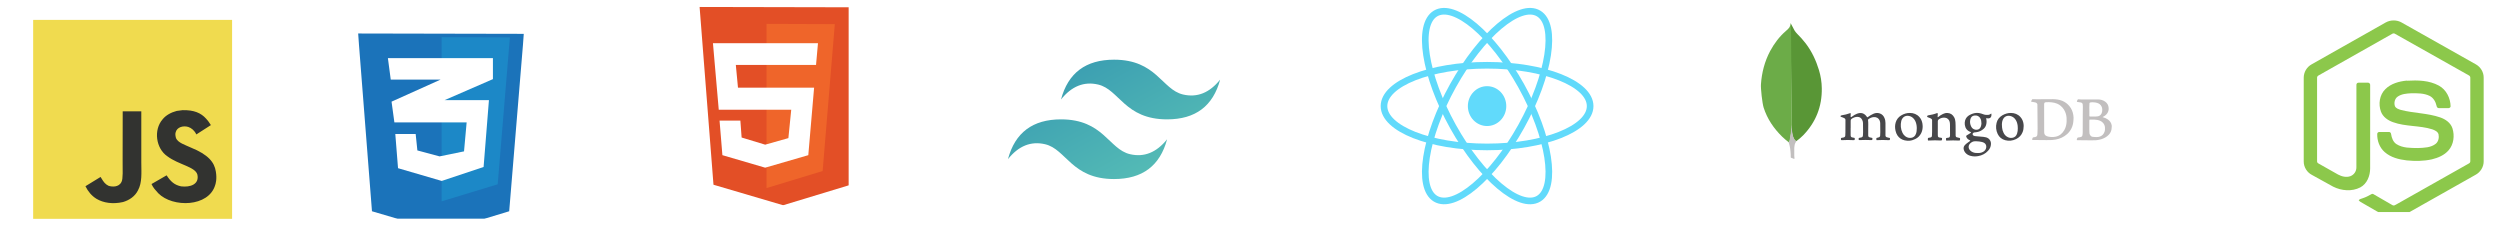<svg width="754" height="70" viewBox="0 0 754 70" fill="none" xmlns="http://www.w3.org/2000/svg">
<g clip-path="url(#clip0_764_259)">
<g filter="url(#filter0_d_764_259)">
<path d="M210.187 55.715L206 2.1L256 2.208L251.573 55.715L231.189 61.9L210.187 55.715Z" fill="#E34F26"/>
</g>
<path d="M231.189 56.722V7.206L251.779 7.278L248.107 51.579L231.189 56.722Z" fill="#EF652A"/>
<path d="M246.117 19.576L246.7 13.032H215.025L216.775 33.097H238.635L237.778 41.655L230.777 43.632L223.674 41.475L223.296 36.369H217.016L217.874 46.797L230.777 50.573L243.783 46.797L245.533 26.444H222.575L221.923 19.576H246.117Z" fill="white"/>
</g>
<g filter="url(#filter1_d_764_259)">
<path d="M0 2H60V62H0V2Z" fill="#F0DB4F"/>
<path d="M55.089 47.69C54.65 44.953 52.865 42.654 47.578 40.51C45.741 39.665 43.694 39.061 43.084 37.669C42.867 36.859 42.838 36.403 42.975 35.913C43.369 34.321 45.268 33.825 46.774 34.281C47.743 34.606 48.662 35.354 49.215 36.546C51.804 34.869 51.798 34.88 53.606 33.728C52.945 32.702 52.591 32.228 52.158 31.789C50.601 30.049 48.479 29.154 45.086 29.223C44.498 29.297 43.905 29.377 43.318 29.451C41.624 29.878 40.01 30.768 39.063 31.96C36.222 35.183 37.032 40.823 40.489 43.145C43.894 45.7 48.895 46.282 49.534 48.671C50.156 51.597 47.384 52.544 44.629 52.207C42.599 51.785 41.47 50.753 40.249 48.877C38.002 50.177 38.002 50.177 35.692 51.506C36.24 52.703 36.816 53.245 37.734 54.283C42.08 58.692 52.956 58.475 54.907 51.802C54.987 51.574 55.511 50.046 55.089 47.69V47.69ZM32.618 29.576H27.006C27.006 34.424 26.983 39.238 26.983 44.086C26.983 47.171 27.143 50 26.641 50.867C25.819 52.572 23.692 52.361 22.723 52.03C21.736 51.546 21.234 50.855 20.652 49.88C20.492 49.601 20.373 49.384 20.333 49.367C18.81 50.297 17.293 51.232 15.77 52.162C16.529 53.719 17.646 55.07 19.078 55.949C21.217 57.232 24.091 57.625 27.097 56.935C29.053 56.365 30.741 55.184 31.625 53.388C32.903 51.032 32.629 48.181 32.618 45.027C32.646 39.882 32.618 34.738 32.618 29.576Z" fill="#323330"/>
</g>
<g clip-path="url(#clip1_764_259)" filter="url(#filter2_d_764_259)">
<g filter="url(#filter3_d_764_259)">
<path d="M112.187 55.715L108 2.101L158 2.208L153.573 55.715L133.189 61.899L112.187 55.715Z" fill="#1B73BA"/>
</g>
<path d="M133.189 56.721V7.207L153.779 7.279L150.107 51.579L133.189 56.721Z" fill="#1C88C7"/>
<path d="M148.666 13.536H116.991L117.849 20.008H132.88L118.09 26.66L118.947 32.917H140.739L139.949 41.654L132.571 43.165L125.879 41.367L125.365 36.405H119.222L120.045 46.725L133.223 50.573L145.852 46.366L147.465 26.192H134.115L148.665 19.864L148.666 13.536Z" fill="white"/>
</g>
<g clip-path="url(#clip2_764_259)">
<g filter="url(#filter4_d_764_259)">
<path fill-rule="evenodd" clip-rule="evenodd" d="M320 26C322.133 18 327.467 14 336 14C348.8 14 350.4 23 356.8 24.5C361.067 25.5 364.8 24 368 20C365.867 28 360.533 32 352 32C339.2 32 337.6 23 331.2 21.5C326.933 20.5 323.2 22 320 26ZM304 44C306.133 36 311.467 32 320 32C332.8 32 334.4 41 340.8 42.5C345.067 43.5 348.8 42 352 38C349.867 46 344.533 50 336 50C323.2 50 321.6 41 315.2 39.5C310.933 38.5 307.2 40 304 44Z" fill="url(#paint0_linear_764_259)"/>
</g>
</g>
<g clip-path="url(#clip3_764_259)">
<path d="M448.5 38.011C451.7 38.011 454.293 35.32 454.293 32C454.293 28.68 451.7 25.989 448.5 25.989C445.3 25.989 442.707 28.68 442.707 32C442.707 35.32 445.3 38.011 448.5 38.011Z" fill="#61DAFB"/>
<path d="M448.5 44.315C465.669 44.315 479.587 38.801 479.587 32C479.587 25.199 465.669 19.685 448.5 19.685C431.331 19.685 417.413 25.199 417.413 32C417.413 38.801 431.331 44.315 448.5 44.315Z" stroke="#61DAFB" stroke-width="2"/>
<path d="M438.221 38.157C446.805 53.584 458.366 63.332 464.043 59.932C469.721 56.531 467.364 41.269 458.779 25.843C450.195 10.416 438.634 0.668 432.957 4.068C427.279 7.469 429.636 22.731 438.221 38.157Z" stroke="#61DAFB" stroke-width="2"/>
<path d="M438.221 25.843C429.636 41.269 427.279 56.531 432.957 59.931C438.634 63.332 450.195 53.583 458.779 38.157C467.364 22.731 469.721 7.469 464.043 4.068C458.366 0.668 446.805 10.416 438.221 25.843Z" stroke="#61DAFB" stroke-width="2"/>
</g>
<path d="M540.147 7.154L541.237 9.204C541.474 9.574 541.751 9.917 542.061 10.228C542.974 11.141 543.843 12.098 544.621 13.123C546.469 15.55 547.716 18.245 548.607 21.163C549.141 22.945 549.431 24.771 549.453 26.619C549.543 32.142 547.649 36.885 543.819 40.827C543.198 41.452 542.528 42.026 541.815 42.542C541.435 42.542 541.258 42.242 541.102 41.985C540.802 41.485 540.634 40.938 540.545 40.382C540.411 39.714 540.322 39.046 540.367 38.355V38.043C540.345 37.976 540.011 7.311 540.144 7.155L540.147 7.154Z" fill="#599636"/>
<path d="M540.147 7.088C540.102 6.998 540.057 7.066 540.013 7.11C540.035 7.555 539.879 7.956 539.633 8.335C539.366 8.715 539.009 9.003 538.653 9.315C536.671 11.03 535.113 13.101 533.865 15.417C532.217 18.535 531.349 21.875 531.105 25.394C530.995 26.664 531.505 31.14 531.907 32.431C532.997 35.861 534.957 38.733 537.507 41.227C538.131 41.827 538.799 42.385 539.489 42.919C539.689 42.919 539.712 42.741 539.756 42.607C539.844 42.323 539.911 42.032 539.956 41.738C540.156 40.625 540.268 39.511 540.401 38.398L540.156 7.088H540.147Z" fill="#6CAC48"/>
<path d="M541.24 43.9C541.285 43.388 541.54 42.965 541.797 42.542C541.53 42.432 541.329 42.208 541.173 41.962C541.039 41.739 540.928 41.462 540.839 41.227C540.527 40.292 540.459 39.312 540.371 38.354V37.774C540.261 37.864 540.237 38.62 540.237 38.732C540.17 39.756 540.037 40.759 539.837 41.738C539.77 42.138 539.727 42.54 539.481 42.896C539.481 42.941 539.481 42.986 539.503 43.052C539.903 44.232 540.015 45.435 540.083 46.66V47.105C540.083 47.639 540.061 47.528 540.506 47.705C540.684 47.772 540.886 47.795 541.063 47.928C541.197 47.928 541.219 47.818 541.219 47.728L541.152 46.993V44.943C541.13 44.587 541.197 44.23 541.242 43.896L541.24 43.9Z" fill="#C2BFBF"/>
<g filter="url(#filter5_d_764_259)">
<path d="M558.151 34.586V36.707C558.148 36.791 558.153 36.875 558.165 36.958C558.193 37.21 558.347 37.363 558.573 37.433C558.785 37.489 559 37.531 559.217 37.559C559.342 37.573 559.384 37.628 559.399 37.763C559.413 38.238 559.371 38.294 558.91 38.266C557.836 38.209 556.761 38.196 555.687 38.266H555.585C555.25 38.28 555.222 38.251 555.222 37.916C555.222 37.86 555.236 37.791 555.236 37.734C555.236 37.632 555.306 37.581 555.404 37.581C555.629 37.554 555.837 37.498 556.047 37.456C556.34 37.386 556.507 37.205 556.535 36.911C556.576 36.591 556.576 36.256 556.576 35.934L556.59 32.195C556.595 32.086 556.569 31.979 556.514 31.885C556.46 31.791 556.38 31.714 556.284 31.664C556.032 31.524 555.765 31.411 555.488 31.329C555.404 31.301 555.32 31.288 555.251 31.245C555.047 31.147 555.041 30.966 555.236 30.854C555.306 30.813 555.39 30.785 555.473 30.77C556.32 30.645 557.152 30.435 557.957 30.142C558.124 30.086 558.166 30.102 558.181 30.268C558.196 30.37 558.181 30.493 558.167 30.589C558.139 30.77 558.14 30.951 558.14 31.12C558.14 31.189 558.154 31.259 558.223 31.301C558.293 31.343 558.363 31.301 558.427 31.261C558.721 31.036 559.014 30.828 559.334 30.648C559.794 30.397 560.284 30.173 560.815 30.104C561.458 30.02 562.015 30.187 562.504 30.606C562.706 30.787 562.884 30.993 563.034 31.22C563.174 31.424 563.187 31.429 563.369 31.289C563.9 30.898 564.457 30.55 565.058 30.299C565.686 30.033 566.328 29.992 566.969 30.215C567.625 30.452 568.072 30.912 568.337 31.54C568.562 32.043 568.658 32.561 568.658 33.103V36.842C568.658 37.093 568.76 37.251 569.007 37.373C569.273 37.475 569.566 37.526 569.845 37.582C570.026 37.623 570.026 37.623 570.026 37.807C569.999 38.267 569.957 38.295 569.51 38.267C568.39 38.204 567.267 38.204 566.147 38.267C565.923 38.281 565.923 38.281 565.91 38.057V37.988C565.896 37.61 565.896 37.61 566.259 37.528L566.622 37.43C566.745 37.401 566.854 37.332 566.933 37.233C567.011 37.134 567.054 37.012 567.055 36.886L567.096 35.839L567.068 33.105C567.058 32.861 567.006 32.62 566.915 32.393C566.566 31.541 565.799 31.235 565.059 31.319C564.5 31.375 564.012 31.598 563.551 31.919C563.453 31.989 563.384 32.072 563.398 32.212C563.524 33.106 563.439 33.999 563.454 34.892V36.832C563.454 37.181 563.594 37.349 563.929 37.432L564.573 37.572C564.671 37.586 564.726 37.628 564.726 37.74V37.842C564.711 38.233 564.685 38.25 564.293 38.246C563.177 38.19 562.06 38.205 560.958 38.246C560.58 38.26 560.549 38.218 560.567 37.838C560.581 37.613 560.608 37.601 560.818 37.559L561.277 37.475C561.686 37.391 561.836 37.238 561.864 36.805L561.904 35.87L561.877 33.065C561.849 32.716 561.775 32.381 561.584 32.06C561.305 31.543 560.869 31.279 560.272 31.25C559.671 31.209 559.141 31.432 558.638 31.71C558.289 31.914 558.135 32.156 558.163 32.562V34.599L558.151 34.586ZM584.442 34.671V36.639C584.444 36.779 584.453 36.918 584.469 37.057C584.475 37.15 584.511 37.238 584.571 37.309C584.632 37.379 584.713 37.428 584.804 37.449C585.045 37.519 585.293 37.561 585.543 37.574C585.683 37.588 585.711 37.644 585.725 37.756V37.854C585.711 38.342 585.656 38.398 585.181 38.371C584.119 38.301 583.06 38.315 581.999 38.371L581.591 38.385C581.507 38.385 581.489 38.344 581.465 38.287C581.424 38.094 581.424 37.894 581.465 37.701C581.479 37.617 581.534 37.599 581.618 37.575C581.822 37.548 581.996 37.506 582.19 37.473C582.539 37.389 582.665 37.248 582.678 36.887L582.719 35.715V32.282C582.719 32.031 582.621 31.877 582.398 31.765C582.147 31.625 581.882 31.528 581.602 31.43C581.518 31.402 581.434 31.374 581.365 31.332C581.183 31.206 581.161 31.026 581.337 30.886C581.417 30.821 581.514 30.782 581.616 30.773C582.51 30.634 583.375 30.439 584.212 30.104C584.31 30.063 584.352 30.089 584.394 30.173C584.435 30.257 584.45 30.355 584.434 30.452L584.394 31.107C584.394 31.191 584.353 31.312 584.421 31.344C584.505 31.4 584.561 31.275 584.631 31.242C585.043 30.896 585.498 30.606 585.985 30.377C586.417 30.173 586.863 30.042 587.366 30.071C588.301 30.127 588.971 30.602 589.403 31.425C589.628 31.858 589.724 32.332 589.766 32.821L589.807 33.842L589.821 36.926C589.835 37.163 589.919 37.317 590.156 37.401C590.401 37.482 590.654 37.543 590.909 37.582C591.134 37.61 591.146 37.652 591.161 37.861V37.931C591.133 38.405 591.104 38.419 590.63 38.39C589.588 38.334 588.545 38.334 587.504 38.39C587.364 38.404 587.225 38.39 587.096 38.404C587.012 38.404 586.956 38.39 586.942 38.306C586.915 38.124 586.886 37.944 586.928 37.748C586.942 37.664 586.984 37.622 587.081 37.608L587.725 37.506C587.949 37.45 588.074 37.301 588.102 37.097L588.13 36.706L588.116 33.79C588.116 33.455 588.101 33.12 588.032 32.785C587.864 32.07 587.32 31.56 586.582 31.488C585.939 31.419 585.357 31.586 584.824 31.934C584.558 32.102 584.446 32.339 584.446 32.632V34.739C584.446 34.699 584.446 34.699 584.46 34.699L584.442 34.671Z" fill="#47474A"/>
</g>
<g filter="url(#filter6_d_764_259)">
<path d="M625.313 30.721C625.16 29.702 624.782 28.796 624.127 28C623.555 27.297 622.816 26.75 621.977 26.409C621.099 26.047 620.163 25.934 619.214 25.907C618.823 25.892 613.493 25.976 613.102 25.907C613.003 25.892 612.934 25.921 612.877 26.005C612.807 26.107 612.737 26.214 612.695 26.326C612.528 26.703 612.528 26.675 612.932 26.73C613.267 26.786 613.588 26.814 613.909 26.912C614.202 27.01 614.412 27.177 614.481 27.498C614.509 27.651 614.537 32.562 614.537 34.852L614.481 36.486C614.467 36.611 614.453 36.737 614.412 36.848C614.355 37.016 614.258 37.154 614.091 37.226C613.907 37.313 613.708 37.365 613.505 37.379C613.127 37.42 613.072 37.435 612.946 37.854L612.905 38.007C612.878 38.189 612.891 38.217 613.073 38.217L617.245 38.257L618.879 38.23L620.009 38.09C621.293 37.853 622.438 37.322 623.414 36.471C623.971 35.979 624.427 35.381 624.754 34.713C625.145 33.932 625.312 33.079 625.354 32.215C625.423 31.727 625.395 31.225 625.313 30.723V30.721ZM623.289 32.702C623.233 33.596 623.052 34.461 622.592 35.242C622.006 36.261 621.168 36.973 620.01 37.223C619.508 37.325 619.006 37.376 618.479 37.307C618.101 37.266 617.739 37.223 617.39 37.097C616.762 36.873 616.539 36.485 616.525 35.872L616.511 27.458C616.511 26.956 616.736 26.845 617.097 26.83C617.641 26.789 618.2 26.802 618.744 26.858C619.324 26.913 619.892 27.051 620.433 27.266C620.835 27.433 621.207 27.665 621.536 27.95C622.29 28.593 622.792 29.4 623.068 30.35C623.292 31.118 623.333 31.899 623.292 32.68L623.289 32.702ZM636.911 34.071C636.911 33.987 636.911 33.918 636.897 33.834C636.771 33.066 636.366 32.48 635.739 32.034C635.334 31.741 634.874 31.546 634.399 31.406C634.315 31.378 634.246 31.349 634.162 31.336C634.176 31.267 634.218 31.252 634.26 31.238C634.539 31.098 634.804 30.945 635.041 30.736C635.474 30.373 635.756 29.926 635.906 29.382C635.99 29.089 635.99 28.796 635.962 28.488C635.94 28.129 635.836 27.779 635.66 27.465C635.483 27.151 635.239 26.88 634.943 26.674C634.3 26.199 633.547 26.004 632.766 25.99C631.259 25.962 629.739 25.99 628.233 25.99C627.8 25.99 627.368 26.017 626.92 25.949C626.837 25.934 626.716 25.908 626.655 26.005C626.553 26.187 626.43 26.367 626.389 26.577C626.375 26.675 626.404 26.73 626.515 26.744L627.478 26.884C627.856 26.94 628.121 27.149 628.148 27.485C628.175 27.716 628.189 27.949 628.189 28.182L628.161 30.791L628.147 35.954C628.147 36.26 628.106 36.554 628.049 36.86C628.035 36.958 627.993 37.049 627.929 37.123C627.865 37.197 627.781 37.252 627.686 37.279C627.407 37.363 627.142 37.447 626.849 37.447C626.771 37.439 626.692 37.459 626.626 37.502C626.56 37.545 626.511 37.609 626.486 37.684C626.43 37.809 626.384 37.949 626.361 38.075C626.333 38.242 626.375 38.299 626.543 38.279C626.668 38.264 631.273 38.377 632.138 38.293C632.655 38.237 633.159 38.167 633.673 38.014C634.551 37.736 635.362 37.33 636.003 36.646C636.534 36.087 636.841 35.418 636.868 34.636C636.909 34.455 636.909 34.274 636.909 34.078L636.911 34.071ZM630.143 28.352L630.184 27.236C630.184 27.027 630.268 26.93 630.477 26.887C630.812 26.818 631.147 26.846 631.482 26.86C631.817 26.887 632.137 26.929 632.472 27.027C633.085 27.209 633.561 27.558 633.841 28.143C633.967 28.409 634.034 28.7 634.036 28.995C634.05 29.386 634.021 29.763 633.868 30.138C633.631 30.655 633.255 30.99 632.71 31.088C632.165 31.186 630.617 31.144 630.38 31.144C630.171 31.144 630.155 31.117 630.155 30.907V29.593C630.122 29.184 630.118 28.774 630.141 28.365L630.143 28.352ZM634.677 35.86C634.44 36.488 634.007 36.922 633.393 37.157C633.058 37.282 632.723 37.361 632.372 37.338C631.939 37.324 631.507 37.338 631.075 37.255C630.489 37.129 630.224 36.57 630.182 36.166C630.112 35.454 630.154 34.728 630.141 34.198V32.356C630.141 32.132 630.169 32.063 630.406 32.063L631.719 32.078L632.612 32.18C633.24 32.319 633.812 32.557 634.259 33.044C634.622 33.436 634.818 33.909 634.86 34.426C634.9 34.914 634.874 35.389 634.692 35.849L634.677 35.86Z" fill="#C2BFBF"/>
</g>
<g filter="url(#filter7_d_764_259)">
<path d="M599.22 31.656L599.583 31.712C599.974 31.726 600.434 31.586 600.573 31.042C600.65 30.782 600.65 30.506 600.573 30.246C600.49 30.246 600.448 30.315 600.406 30.344C600.197 30.511 599.96 30.609 599.708 30.637C599.206 30.693 598.704 30.664 598.216 30.483L597.531 30.247C597.054 30.09 596.552 30.024 596.051 30.053C595.339 30.109 594.669 30.346 594.041 30.681C593.371 31.043 592.898 31.587 592.673 32.328C592.547 32.761 592.533 33.206 592.589 33.653C592.729 34.672 593.259 35.384 594.208 35.761C594.264 35.775 594.306 35.801 594.361 35.817C594.486 35.886 594.501 35.957 594.388 36.054L594.039 36.291L593.202 36.807C592.993 36.933 592.965 37.032 593.034 37.254C593.117 37.514 593.272 37.746 593.481 37.923C593.672 38.088 593.889 38.22 594.123 38.315C594.276 38.384 594.276 38.417 594.137 38.539L593.341 39.111C593.075 39.315 592.81 39.519 592.587 39.781C592.432 39.947 592.321 40.148 592.262 40.367C592.204 40.586 592.2 40.816 592.252 41.037C592.356 41.521 592.61 41.961 592.977 42.293C593.34 42.629 593.781 42.869 594.261 42.99C595.042 43.215 595.852 43.227 596.647 43.074C597.791 42.865 598.791 42.359 599.578 41.497C600.122 40.925 600.443 40.256 600.471 39.455C600.502 38.992 600.367 38.533 600.091 38.16C599.815 37.787 599.416 37.524 598.964 37.418L598.21 37.278L595.908 37.074C595.657 37.059 595.405 37.018 595.196 36.892C594.931 36.725 594.861 36.404 595.029 36.195C595.154 36.041 595.307 35.943 595.503 35.929L595.95 35.888C596.832 35.798 597.661 35.421 598.307 34.814C598.653 34.494 598.9 34.083 599.019 33.627C599.187 33.027 599.187 32.402 599.047 31.79C599.006 31.636 599.019 31.622 599.214 31.65L599.22 31.656ZM595.8 38.606C595.883 38.621 595.967 38.606 596.051 38.606C596.637 38.634 597.237 38.676 597.809 38.831C597.996 38.886 598.178 38.956 598.353 39.041C598.912 39.347 599.121 39.878 599.051 40.45C598.967 41.078 598.618 41.524 598.074 41.818C597.711 42.022 597.306 42.111 596.887 42.153C596.734 42.167 596.594 42.153 596.441 42.153C595.953 42.167 595.478 42.112 595.017 41.916C594.697 41.79 594.431 41.61 594.194 41.357C593.706 40.869 593.48 39.976 594.209 39.25C594.655 38.841 595.158 38.552 595.8 38.606V38.606ZM597.39 34.252C597.097 34.992 596.455 35.215 595.814 35.117C595.228 35.034 594.795 34.713 594.517 34.182C594.155 33.47 594.058 32.732 594.266 31.963C594.419 31.391 594.768 30.958 595.382 30.86C596.163 30.72 596.914 31 597.308 31.781C597.512 32.159 597.601 32.619 597.601 33.274C597.587 33.54 597.531 33.902 597.392 34.251L597.39 34.252ZM579.809 33.303C579.683 32.549 579.404 31.865 578.888 31.293C578.12 30.442 577.144 30.068 576.041 30.065C575.078 30.05 574.172 30.33 573.361 30.833C572.564 31.31 571.98 32.074 571.729 32.968C571.492 33.778 571.504 34.602 571.688 35.424C572.176 37.629 573.879 38.577 575.915 38.438C576.516 38.397 577.087 38.201 577.631 37.936C578.44 37.558 579.027 36.958 579.431 36.163C579.752 35.507 579.89 34.809 579.877 34.014L579.808 33.302L579.809 33.303ZM577.828 36.401C577.728 36.715 577.539 36.993 577.284 37.201C577.028 37.409 576.718 37.539 576.39 37.573C575.777 37.657 575.204 37.504 574.688 37.14C574.316 36.866 574.014 36.508 573.809 36.093C573.237 34.921 573.139 33.694 573.431 32.438C573.525 32.049 573.728 31.696 574.017 31.419C574.534 30.944 575.133 30.833 575.804 30.973C576.447 31.113 576.934 31.461 577.336 31.992C577.737 32.523 577.922 33.135 578.033 33.779C578.089 34.099 578.089 34.434 578.102 34.644C578.102 35.313 578.046 35.869 577.837 36.402L577.828 36.401ZM610.3 33.415C610.197 32.605 609.895 31.866 609.322 31.252C608.569 30.429 607.592 30.08 606.504 30.066C605.569 30.052 604.704 30.317 603.908 30.778C603.015 31.308 602.401 32.061 602.164 33.08C601.881 34.192 602 35.368 602.499 36.401C602.959 37.378 603.741 38.006 604.774 38.285C605.918 38.591 607.007 38.452 608.067 37.936C608.988 37.489 609.644 36.792 610.021 35.842C610.245 35.284 610.327 34.684 610.341 33.986C610.356 33.86 610.327 33.637 610.301 33.414L610.3 33.415ZM608.374 36.22C608.149 36.974 607.676 37.462 606.881 37.574C606.295 37.658 605.737 37.518 605.234 37.183C604.801 36.89 604.494 36.499 604.271 36.039C604.02 35.551 603.88 35.035 603.825 34.505C603.741 33.849 603.741 33.208 603.894 32.551C603.923 32.422 603.965 32.296 604.02 32.175C604.411 31.197 605.276 30.751 606.295 30.975C606.979 31.128 607.495 31.506 607.886 32.078C608.263 32.636 608.444 33.25 608.529 33.916C608.57 34.181 608.585 34.46 608.57 34.697C608.57 35.241 608.529 35.743 608.366 36.231L608.374 36.22Z" fill="#47474A"/>
</g>
<g clip-path="url(#clip4_764_259)" filter="url(#filter8_d_764_259)">
<g filter="url(#filter9_d_764_259)">
<path d="M719.48 2.801C720.98 1.951 722.893 1.948 724.355 2.801L746.75 15.425C748.151 16.212 749.088 17.774 749.075 19.389V44.701C749.084 46.383 748.055 47.979 746.577 48.751L724.303 61.318C723.541 61.739 722.68 61.948 721.81 61.924C720.94 61.9 720.092 61.643 719.354 61.181L712.67 57.318C712.214 57.046 711.702 56.831 711.38 56.39C711.665 56.008 712.171 55.959 712.584 55.79C713.514 55.494 714.365 55.04 715.22 54.56C715.436 54.41 715.7 54.466 715.906 54.601L721.606 57.898C722.013 58.132 722.426 57.822 722.774 57.626L744.646 45.282C744.916 45.151 745.066 44.866 745.044 44.57V19.501C745.074 19.164 744.881 18.856 744.575 18.719L722.356 6.208C722.228 6.119 722.076 6.071 721.921 6.071C721.765 6.071 721.613 6.118 721.484 6.206L699.297 18.744C698.997 18.881 698.791 19.184 698.829 19.522V44.591C698.802 44.887 698.96 45.166 699.232 45.294L705.161 48.641C706.274 49.241 707.641 49.578 708.867 49.138C709.404 48.935 709.866 48.574 710.191 48.102C710.517 47.63 710.69 47.069 710.688 46.496L710.694 21.577C710.667 21.207 711.016 20.902 711.374 20.939H714.224C714.599 20.93 714.894 21.328 714.843 21.699L714.837 46.775C714.839 49.002 713.924 51.425 711.864 52.518C709.325 53.831 706.186 53.555 703.677 52.293L697.302 48.768C695.802 48.018 694.796 46.398 694.805 44.718V19.406C694.811 18.583 695.037 17.777 695.46 17.071C695.883 16.365 696.486 15.785 697.209 15.391L719.48 2.801ZM725.937 20.347C729.176 20.159 732.642 20.223 735.556 21.819C737.812 23.041 739.062 25.606 739.104 28.115C739.04 28.453 738.687 28.64 738.365 28.616C737.427 28.614 736.486 28.629 735.545 28.61C735.146 28.625 734.915 28.258 734.864 27.905C734.594 26.705 733.94 25.518 732.811 24.939C731.079 24.071 729.069 24.114 727.179 24.133C725.799 24.207 724.316 24.326 723.147 25.136C722.247 25.751 721.977 27.011 722.298 27.989C722.598 28.707 723.429 28.938 724.106 29.152C728.009 30.172 732.144 30.089 735.974 31.415C737.559 31.962 739.109 33.028 739.653 34.687C740.362 36.911 740.052 39.569 738.472 41.354C737.189 42.824 735.322 43.604 733.456 44.058C730.976 44.611 728.403 44.624 725.885 44.377C723.517 44.107 721.053 43.484 719.225 41.872C717.661 40.514 716.9 38.399 716.975 36.359C716.994 36.014 717.337 35.774 717.669 35.803H720.481C720.86 35.776 721.137 36.102 721.156 36.459C721.331 37.584 721.76 38.803 722.757 39.459C724.681 40.7 727.094 40.614 729.296 40.649C731.12 40.569 733.167 40.544 734.658 39.337C735.446 38.649 735.676 37.499 735.464 36.509C735.234 35.673 734.339 35.285 733.589 35.009C729.736 33.791 725.555 34.233 721.739 32.853C720.191 32.306 718.692 31.271 718.098 29.679C717.267 27.429 717.648 24.641 719.397 22.916C721.085 21.2 723.56 20.538 725.904 20.302L725.937 20.347Z" fill="#8CC84B"/>
</g>
</g>
<defs>
<filter id="filter0_d_764_259" x="206" y="-1.9" width="59" height="67.8" filterUnits="userSpaceOnUse" color-interpolation-filters="sRGB">
<feFlood flood-opacity="0" result="BackgroundImageFix"/>
<feColorMatrix in="SourceAlpha" type="matrix" values="0 0 0 0 0 0 0 0 0 0 0 0 0 0 0 0 0 0 127 0" result="hardAlpha"/>
<feOffset dx="5"/>
<feGaussianBlur stdDeviation="2"/>
<feComposite in2="hardAlpha" operator="out"/>
<feColorMatrix type="matrix" values="0 0 0 0 0 0 0 0 0 0 0 0 0 0 0 0 0 0 0.25 0"/>
<feBlend mode="normal" in2="BackgroundImageFix" result="effect1_dropShadow_764_259"/>
<feBlend mode="normal" in="SourceGraphic" in2="effect1_dropShadow_764_259" result="shape"/>
</filter>
<filter id="filter1_d_764_259" x="0" y="2" width="74" height="68" filterUnits="userSpaceOnUse" color-interpolation-filters="sRGB">
<feFlood flood-opacity="0" result="BackgroundImageFix"/>
<feColorMatrix in="SourceAlpha" type="matrix" values="0 0 0 0 0 0 0 0 0 0 0 0 0 0 0 0 0 0 127 0" result="hardAlpha"/>
<feOffset dx="10" dy="4"/>
<feGaussianBlur stdDeviation="2"/>
<feComposite in2="hardAlpha" operator="out"/>
<feColorMatrix type="matrix" values="0 0 0 0 0 0 0 0 0 0 0 0 0 0 0 0 0 0 0.25 0"/>
<feBlend mode="normal" in2="BackgroundImageFix" result="effect1_dropShadow_764_259"/>
<feBlend mode="normal" in="SourceGraphic" in2="effect1_dropShadow_764_259" result="shape"/>
</filter>
<filter id="filter2_d_764_259" x="104" y="2" width="58" height="68" filterUnits="userSpaceOnUse" color-interpolation-filters="sRGB">
<feFlood flood-opacity="0" result="BackgroundImageFix"/>
<feColorMatrix in="SourceAlpha" type="matrix" values="0 0 0 0 0 0 0 0 0 0 0 0 0 0 0 0 0 0 127 0" result="hardAlpha"/>
<feOffset dy="4"/>
<feGaussianBlur stdDeviation="2"/>
<feComposite in2="hardAlpha" operator="out"/>
<feColorMatrix type="matrix" values="0 0 0 0 0 0 0 0 0 0 0 0 0 0 0 0 0 0 0.25 0"/>
<feBlend mode="normal" in2="BackgroundImageFix" result="effect1_dropShadow_764_259"/>
<feBlend mode="normal" in="SourceGraphic" in2="effect1_dropShadow_764_259" result="shape"/>
</filter>
<filter id="filter3_d_764_259" x="104" y="2.101" width="58" height="67.799" filterUnits="userSpaceOnUse" color-interpolation-filters="sRGB">
<feFlood flood-opacity="0" result="BackgroundImageFix"/>
<feColorMatrix in="SourceAlpha" type="matrix" values="0 0 0 0 0 0 0 0 0 0 0 0 0 0 0 0 0 0 127 0" result="hardAlpha"/>
<feOffset dy="4"/>
<feGaussianBlur stdDeviation="2"/>
<feComposite in2="hardAlpha" operator="out"/>
<feColorMatrix type="matrix" values="0 0 0 0 0 0 0 0 0 0 0 0 0 0 0 0 0 0 0.25 0"/>
<feBlend mode="normal" in2="BackgroundImageFix" result="effect1_dropShadow_764_259"/>
<feBlend mode="normal" in="SourceGraphic" in2="effect1_dropShadow_764_259" result="shape"/>
</filter>
<filter id="filter4_d_764_259" x="300" y="14" width="72" height="44" filterUnits="userSpaceOnUse" color-interpolation-filters="sRGB">
<feFlood flood-opacity="0" result="BackgroundImageFix"/>
<feColorMatrix in="SourceAlpha" type="matrix" values="0 0 0 0 0 0 0 0 0 0 0 0 0 0 0 0 0 0 127 0" result="hardAlpha"/>
<feOffset dy="4"/>
<feGaussianBlur stdDeviation="2"/>
<feComposite in2="hardAlpha" operator="out"/>
<feColorMatrix type="matrix" values="0 0 0 0 0 0 0 0 0 0 0 0 0 0 0 0 0 0 0.25 0"/>
<feBlend mode="normal" in2="BackgroundImageFix" result="effect1_dropShadow_764_259"/>
<feBlend mode="normal" in="SourceGraphic" in2="effect1_dropShadow_764_259" result="shape"/>
</filter>
<filter id="filter5_d_764_259" x="551.094" y="30.067" width="44.067" height="16.337" filterUnits="userSpaceOnUse" color-interpolation-filters="sRGB">
<feFlood flood-opacity="0" result="BackgroundImageFix"/>
<feColorMatrix in="SourceAlpha" type="matrix" values="0 0 0 0 0 0 0 0 0 0 0 0 0 0 0 0 0 0 127 0" result="hardAlpha"/>
<feOffset dy="4"/>
<feGaussianBlur stdDeviation="2"/>
<feComposite in2="hardAlpha" operator="out"/>
<feColorMatrix type="matrix" values="0 0 0 0 0 0 0 0 0 0 0 0 0 0 0 0 0 0 0.25 0"/>
<feBlend mode="normal" in2="BackgroundImageFix" result="effect1_dropShadow_764_259"/>
<feBlend mode="normal" in="SourceGraphic" in2="effect1_dropShadow_764_259" result="shape"/>
</filter>
<filter id="filter6_d_764_259" x="608.59" y="25.903" width="32.321" height="20.421" filterUnits="userSpaceOnUse" color-interpolation-filters="sRGB">
<feFlood flood-opacity="0" result="BackgroundImageFix"/>
<feColorMatrix in="SourceAlpha" type="matrix" values="0 0 0 0 0 0 0 0 0 0 0 0 0 0 0 0 0 0 127 0" result="hardAlpha"/>
<feOffset dy="4"/>
<feGaussianBlur stdDeviation="2"/>
<feComposite in2="hardAlpha" operator="out"/>
<feColorMatrix type="matrix" values="0 0 0 0 0 0 0 0 0 0 0 0 0 0 0 0 0 0 0.25 0"/>
<feBlend mode="normal" in2="BackgroundImageFix" result="effect1_dropShadow_764_259"/>
<feBlend mode="normal" in="SourceGraphic" in2="effect1_dropShadow_764_259" result="shape"/>
</filter>
<filter id="filter7_d_764_259" x="567.55" y="30.046" width="46.795" height="21.13" filterUnits="userSpaceOnUse" color-interpolation-filters="sRGB">
<feFlood flood-opacity="0" result="BackgroundImageFix"/>
<feColorMatrix in="SourceAlpha" type="matrix" values="0 0 0 0 0 0 0 0 0 0 0 0 0 0 0 0 0 0 127 0" result="hardAlpha"/>
<feOffset dy="4"/>
<feGaussianBlur stdDeviation="2"/>
<feComposite in2="hardAlpha" operator="out"/>
<feColorMatrix type="matrix" values="0 0 0 0 0 0 0 0 0 0 0 0 0 0 0 0 0 0 0.25 0"/>
<feBlend mode="normal" in2="BackgroundImageFix" result="effect1_dropShadow_764_259"/>
<feBlend mode="normal" in="SourceGraphic" in2="effect1_dropShadow_764_259" result="shape"/>
</filter>
<filter id="filter8_d_764_259" x="688" y="0" width="68" height="68" filterUnits="userSpaceOnUse" color-interpolation-filters="sRGB">
<feFlood flood-opacity="0" result="BackgroundImageFix"/>
<feColorMatrix in="SourceAlpha" type="matrix" values="0 0 0 0 0 0 0 0 0 0 0 0 0 0 0 0 0 0 127 0" result="hardAlpha"/>
<feOffset dy="2"/>
<feGaussianBlur stdDeviation="2"/>
<feComposite in2="hardAlpha" operator="out"/>
<feColorMatrix type="matrix" values="0 0 0 0 0 0 0 0 0 0 0 0 0 0 0 0 0 0 0.25 0"/>
<feBlend mode="normal" in2="BackgroundImageFix" result="effect1_dropShadow_764_259"/>
<feBlend mode="normal" in="SourceGraphic" in2="effect1_dropShadow_764_259" result="shape"/>
</filter>
<filter id="filter9_d_764_259" x="690.805" y="0.162" width="62.27" height="67.763" filterUnits="userSpaceOnUse" color-interpolation-filters="sRGB">
<feFlood flood-opacity="0" result="BackgroundImageFix"/>
<feColorMatrix in="SourceAlpha" type="matrix" values="0 0 0 0 0 0 0 0 0 0 0 0 0 0 0 0 0 0 127 0" result="hardAlpha"/>
<feOffset dy="2"/>
<feGaussianBlur stdDeviation="2"/>
<feComposite in2="hardAlpha" operator="out"/>
<feColorMatrix type="matrix" values="0 0 0 0 0 0 0 0 0 0 0 0 0 0 0 0 0 0 0.25 0"/>
<feBlend mode="normal" in2="BackgroundImageFix" result="effect1_dropShadow_764_259"/>
<feBlend mode="normal" in="SourceGraphic" in2="effect1_dropShadow_764_259" result="shape"/>
</filter>
<linearGradient id="paint0_linear_764_259" x1="304" y1="-18" x2="362.113" y2="85.311" gradientUnits="userSpaceOnUse">
<stop stop-color="#2383AE"/>
<stop offset="1" stop-color="#6DD7B9"/>
</linearGradient>
<clipPath id="clip0_764_259">
<rect width="50" height="60" fill="white" transform="translate(206 2)"/>
</clipPath>
<clipPath id="clip1_764_259">
<rect width="50" height="60" fill="white" transform="translate(108 2)"/>
</clipPath>
<clipPath id="clip2_764_259">
<rect width="64" height="60" fill="white" transform="translate(304 2)"/>
</clipPath>
<clipPath id="clip3_764_259">
<rect width="65" height="60" fill="white" transform="translate(416 2)"/>
</clipPath>
<clipPath id="clip4_764_259">
<rect width="60" height="60" fill="white" transform="translate(692 2)"/>
</clipPath>
</defs>
</svg>
